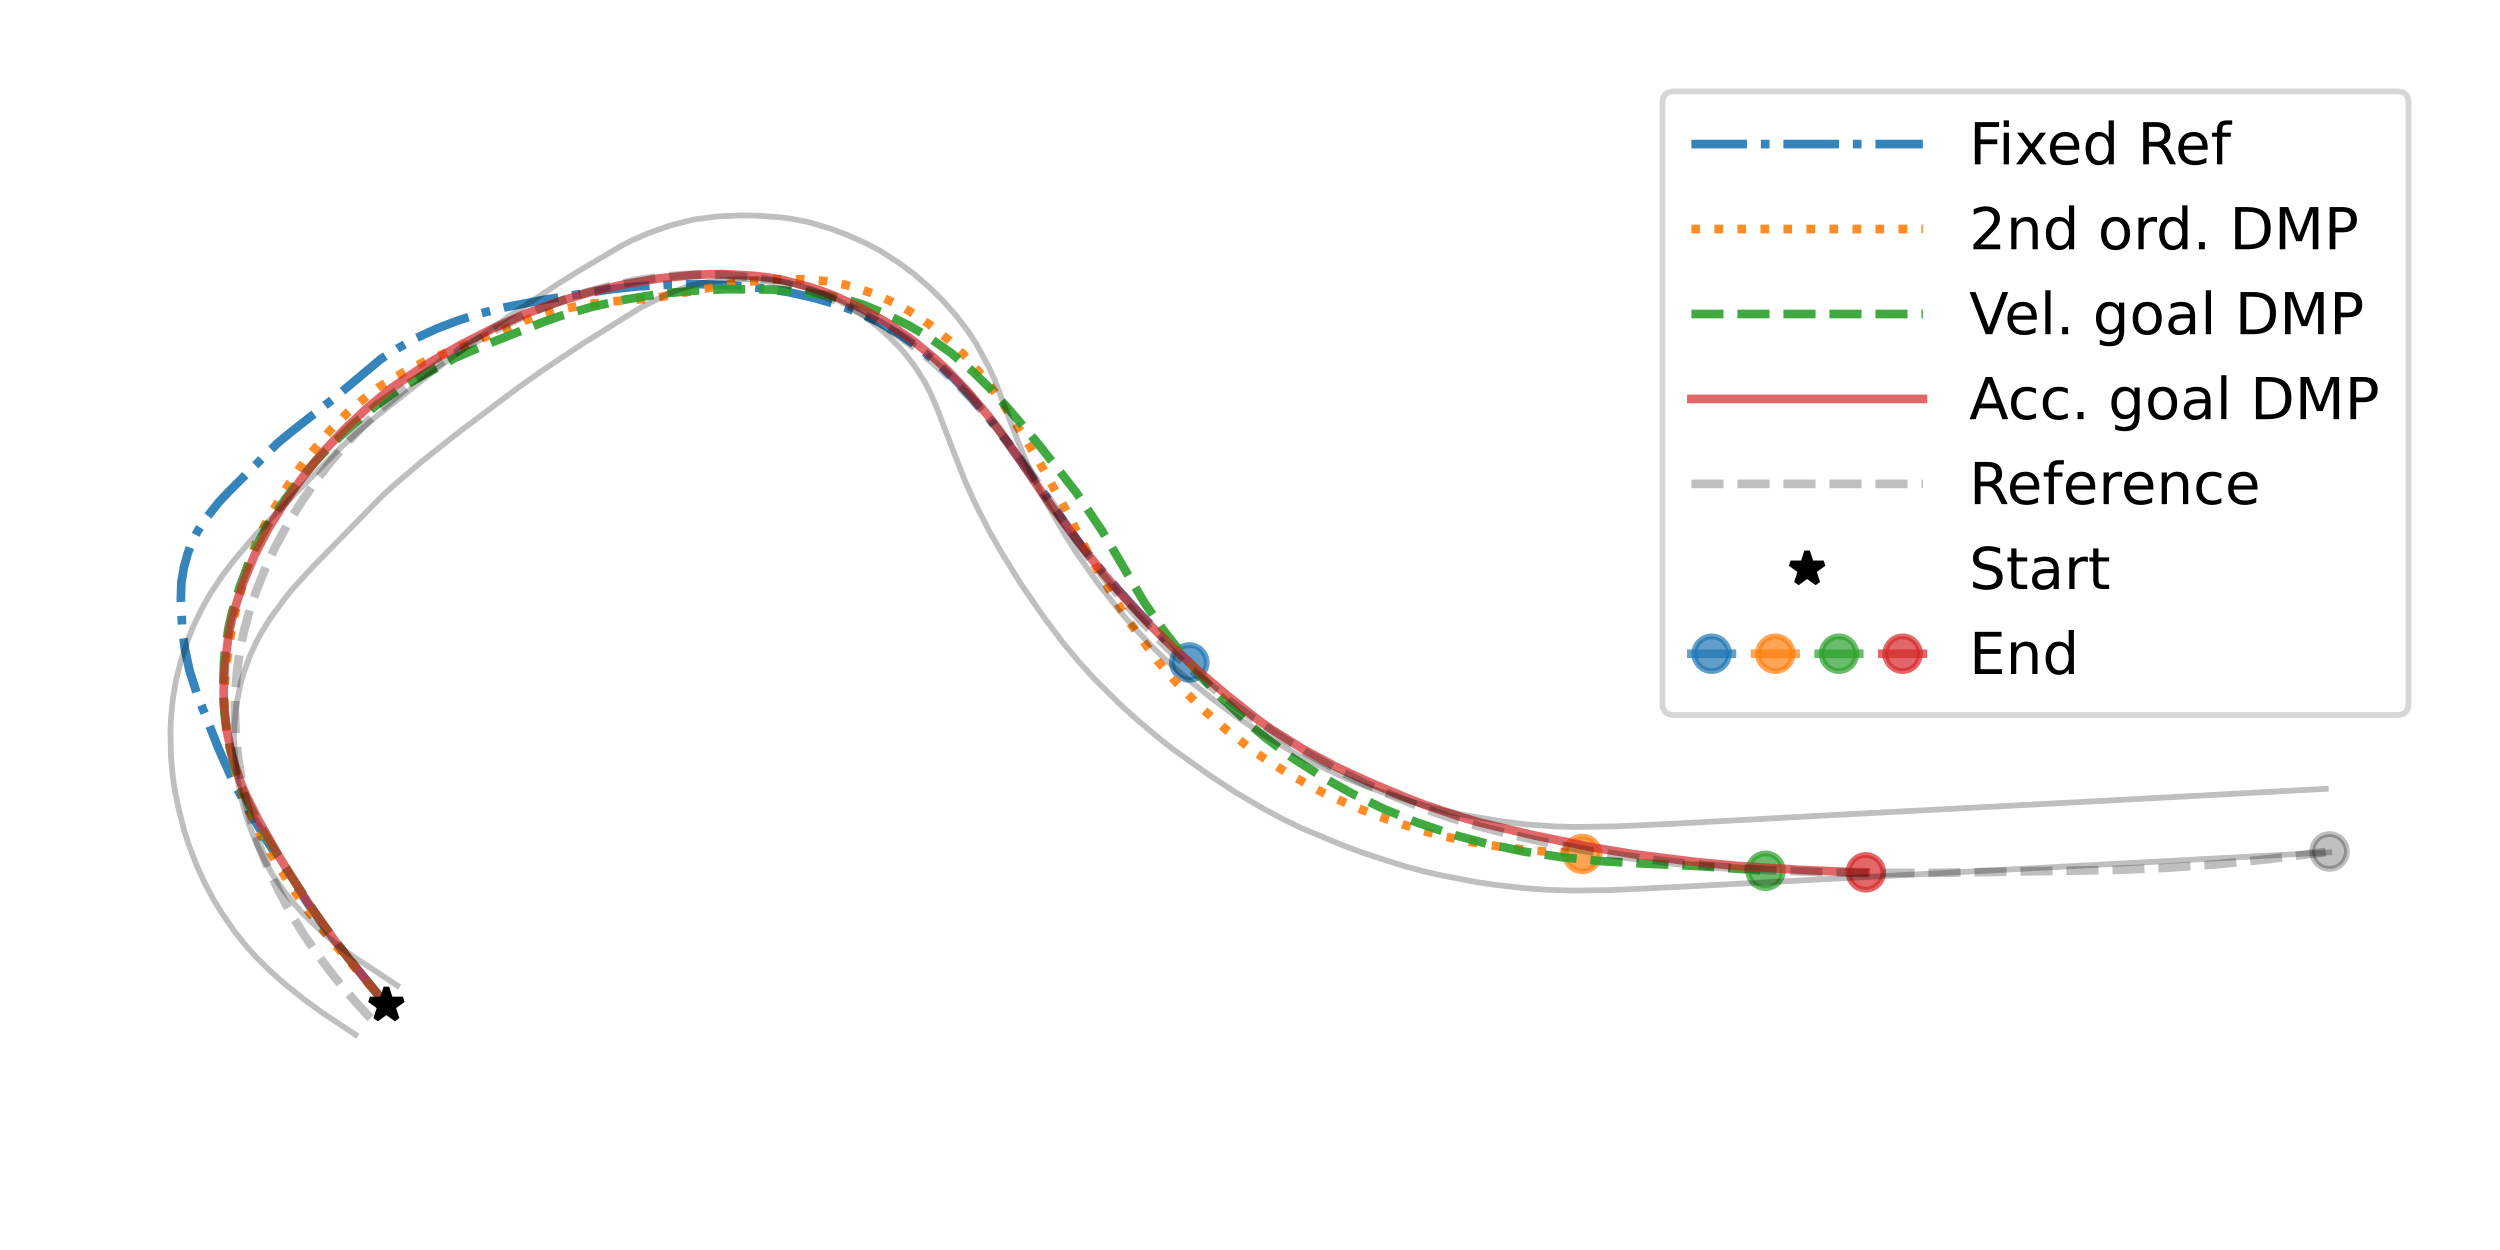 <?xml version="1.0" encoding="utf-8" standalone="no"?>
<!DOCTYPE svg PUBLIC "-//W3C//DTD SVG 1.1//EN"
  "http://www.w3.org/Graphics/SVG/1.1/DTD/svg11.dtd">
<!-- Created with matplotlib (https://matplotlib.org/) -->
<svg height="216pt" version="1.1" viewBox="0 0 432 216" width="432pt" xmlns="http://www.w3.org/2000/svg" xmlns:xlink="http://www.w3.org/1999/xlink">
 <defs>
  <style type="text/css">*{stroke-linecap:butt;stroke-linejoin:round;}</style>
 </defs>
 <g id="figure_1">
  <g id="patch_1">
   <path d="M 0 216 
L 432 216 
L 432 0 
L 0 0 
z
" style="fill:#ffffff;"/>
  </g>
  <g id="axes_1">
   <g id="matplotlib.axis_1"/>
   <g id="matplotlib.axis_2"/>
   <g id="line2d_1">
    <path clip-path="url(#p9b7f9b3bb3)" d="M 66.767 173.656 
L 59.767 165.003 
L 55.253 159.023 
L 53.174 156.096 
L 45.813 144.796 
L 42.696 139.509 
L 39.978 134.349 
L 37.677 129.149 
L 34.059 119.974 
L 32.75 115.911 
L 31.928 112.041 
L 31.485 108.42 
L 31.249 103.537 
L 31.339 100.66 
L 31.777 98.032 
L 32.418 95.721 
L 33.131 93.747 
L 34.17 91.74 
L 35.471 89.733 
L 37.771 86.821 
L 39.559 84.918 
L 48.015 76.519 
L 50.549 74.441 
L 57.446 69.043 
L 65.872 61.993 
L 68.83 60.135 
L 72.03 58.367 
L 75.5 56.77 
L 79.205 55.362 
L 83.115 54.136 
L 87.255 53.106 
L 93.699 51.856 
L 105.286 50.017 
L 110.204 49.495 
L 115.314 49.185 
L 120.593 49.094 
L 126.004 49.288 
L 131.276 49.757 
L 136.174 50.466 
L 140.659 51.474 
L 144.705 52.659 
L 148.362 53.997 
L 151.827 55.655 
L 155.331 57.684 
L 158.726 60.048 
L 162.03 62.754 
L 165.213 65.791 
L 168.279 69.123 
L 171.249 72.714 
L 174.152 76.561 
L 186.23 93.458 
L 189.664 97.772 
L 193.321 102.02 
L 197.153 106.229 
L 201.217 110.389 
L 205.512 114.469 
L 205.512 114.469 
" style="fill:none;stroke:#1f77b4;stroke-dasharray:9.6,2.4,1.5,2.4;stroke-dashoffset:0;stroke-opacity:0.9;stroke-width:1.5;"/>
   </g>
   <g id="line2d_2">
    <defs>
     <path d="M 0 3 
C 0.796 3 1.559 2.684 2.121 2.121 
C 2.684 1.559 3 0.796 3 0 
C 3 -0.796 2.684 -1.559 2.121 -2.121 
C 1.559 -2.684 0.796 -3 0 -3 
C -0.796 -3 -1.559 -2.684 -2.121 -2.121 
C -2.684 -1.559 -3 -0.796 -3 0 
C -3 0.796 -2.684 1.559 -2.121 2.121 
C -1.559 2.684 -0.796 3 0 3 
z
" id="m9857f3c26e" style="stroke:#1f77b4;stroke-opacity:0.7;"/>
    </defs>
    <g clip-path="url(#p9b7f9b3bb3)">
     <use style="fill:#1f77b4;fill-opacity:0.7;stroke:#1f77b4;stroke-opacity:0.7;" x="205.512" xlink:href="#m9857f3c26e" y="114.469"/>
    </g>
   </g>
   <g id="line2d_3">
    <path clip-path="url(#p9b7f9b3bb3)" d="M 66.767 173.656 
L 62.11 168.136 
L 57.69 163.026 
L 53.659 157.912 
L 51.818 155.403 
L 48.565 150.418 
L 45.725 145.623 
L 44.513 143.274 
L 42.483 138.679 
L 41.646 136.46 
L 40.918 134.151 
L 39.745 129.414 
L 39.306 127.14 
L 39.002 124.943 
L 38.818 122.737 
L 38.751 120.492 
L 38.805 118.217 
L 39.527 111.601 
L 40.38 106.904 
L 42.188 99.828 
L 42.901 97.464 
L 44.244 93.886 
L 46.126 90.031 
L 49.193 84.794 
L 51.526 81.225 
L 53.882 78.132 
L 57.147 74.244 
L 60.077 71.279 
L 63.954 68.001 
L 65.368 66.95 
L 69.485 64.478 
L 73.324 62.489 
L 86.595 57.116 
L 90.571 55.431 
L 94.065 54.255 
L 96.229 53.647 
L 100.712 52.727 
L 104.924 52.141 
L 112.676 51.573 
L 120.577 50.131 
L 125.221 49.223 
L 127.324 48.89 
L 133.145 48.301 
L 138.813 48.266 
L 142.447 48.55 
L 145.901 49.187 
L 147.797 49.673 
L 151.568 50.969 
L 155.28 52.707 
L 157.105 53.735 
L 160.657 56.112 
L 164.068 58.88 
L 167.282 62.047 
L 170.281 65.578 
L 173.074 69.418 
L 177.018 75.577 
L 179.561 79.802 
L 183.842 87.512 
L 188.644 96.759 
L 192.988 104.035 
L 195.172 107.506 
L 200.026 114.21 
L 203.442 118.129 
L 207.482 122.229 
L 211.88 126.086 
L 216.58 129.734 
L 219.053 131.451 
L 222.909 133.861 
L 228.29 136.816 
L 233.854 139.362 
L 239.668 141.588 
L 245.673 143.51 
L 248.736 144.331 
L 253.932 145.459 
L 260.317 146.468 
L 266.822 147.123 
L 273.424 147.558 
L 273.424 147.558 
" style="fill:none;stroke:#ff7f0e;stroke-dasharray:1.5,2.475;stroke-dashoffset:0;stroke-opacity:0.9;stroke-width:1.5;"/>
   </g>
   <g id="line2d_4">
    <defs>
     <path d="M 0 3 
C 0.796 3 1.559 2.684 2.121 2.121 
C 2.684 1.559 3 0.796 3 0 
C 3 -0.796 2.684 -1.559 2.121 -2.121 
C 1.559 -2.684 0.796 -3 0 -3 
C -0.796 -3 -1.559 -2.684 -2.121 -2.121 
C -2.684 -1.559 -3 -0.796 -3 0 
C -3 0.796 -2.684 1.559 -2.121 2.121 
C -1.559 2.684 -0.796 3 0 3 
z
" id="m2ccd99f56e" style="stroke:#ff7f0e;stroke-opacity:0.7;"/>
    </defs>
    <g clip-path="url(#p9b7f9b3bb3)">
     <use style="fill:#ff7f0e;fill-opacity:0.7;stroke:#ff7f0e;stroke-opacity:0.7;" x="273.424" xlink:href="#m2ccd99f56e" y="147.558"/>
    </g>
   </g>
   <g id="line2d_5">
    <path clip-path="url(#p9b7f9b3bb3)" d="M 66.767 173.656 
L 60.128 165.495 
L 56.344 160.449 
L 54.602 157.981 
L 48.972 149.339 
L 45.204 143.13 
L 42.971 138.93 
L 42.014 136.828 
L 40.516 132.535 
L 39.46 128.055 
L 38.797 123.446 
L 38.546 119.195 
L 38.704 114.432 
L 38.907 112.178 
L 39.508 108.366 
L 40.033 106.069 
L 41.411 101.462 
L 43.141 96.877 
L 44.132 94.687 
L 46.28 90.719 
L 48.72 87.045 
L 51.375 83.416 
L 54.367 79.887 
L 57.653 76.459 
L 61.226 73.138 
L 65.081 70.004 
L 69.248 67.11 
L 73.699 64.473 
L 78.779 61.773 
L 83.739 59.658 
L 94.159 55.535 
L 96.858 54.6 
L 102.386 52.998 
L 108.121 51.743 
L 114.025 50.778 
L 119.962 50.223 
L 125.586 49.972 
L 133.473 50.04 
L 138.296 50.417 
L 142.853 50.988 
L 146.969 51.99 
L 148.998 52.611 
L 153.077 54.277 
L 157.126 56.284 
L 160.421 58.23 
L 164.259 60.93 
L 167.93 64.038 
L 171.152 67.197 
L 174.518 70.942 
L 179.492 76.81 
L 185.947 85.064 
L 190.451 91.753 
L 197.802 104.218 
L 201.07 108.935 
L 204.677 113.525 
L 209.923 119.463 
L 216.396 125.562 
L 218.68 127.467 
L 223.484 131.076 
L 228.645 134.336 
L 233.553 137.09 
L 239.107 139.773 
L 244.898 142.145 
L 250.891 144.178 
L 257.073 145.834 
L 263.42 147.162 
L 269.914 148.127 
L 276.527 148.792 
L 283.232 149.186 
L 294.059 149.688 
L 305.091 150.465 
L 305.091 150.465 
" style="fill:none;stroke:#2ca02c;stroke-dasharray:5.55,2.4;stroke-dashoffset:0;stroke-opacity:0.9;stroke-width:1.5;"/>
   </g>
   <g id="line2d_6">
    <defs>
     <path d="M 0 3 
C 0.796 3 1.559 2.684 2.121 2.121 
C 2.684 1.559 3 0.796 3 0 
C 3 -0.796 2.684 -1.559 2.121 -2.121 
C 1.559 -2.684 0.796 -3 0 -3 
C -0.796 -3 -1.559 -2.684 -2.121 -2.121 
C -2.684 -1.559 -3 -0.796 -3 0 
C -3 0.796 -2.684 1.559 -2.121 2.121 
C -1.559 2.684 -0.796 3 0 3 
z
" id="m4ebbb47189" style="stroke:#2ca02c;stroke-opacity:0.7;"/>
    </defs>
    <g clip-path="url(#p9b7f9b3bb3)">
     <use style="fill:#2ca02c;fill-opacity:0.7;stroke:#2ca02c;stroke-opacity:0.7;" x="305.091" xlink:href="#m4ebbb47189" y="150.465"/>
    </g>
   </g>
   <g id="line2d_7">
    <path clip-path="url(#p9b7f9b3bb3)" d="M 66.767 173.656 
L 60.053 165.415 
L 58.047 162.831 
L 53.088 155.79 
L 48.492 148.464 
L 44.593 141.601 
L 42.432 137.207 
L 41.526 135.081 
L 40.124 130.663 
L 39.178 126.19 
L 38.709 121.717 
L 38.643 119.447 
L 38.857 114.778 
L 39.455 110.038 
L 39.924 107.662 
L 40.524 105.291 
L 42.076 100.565 
L 44.025 95.872 
L 46.334 91.395 
L 49.002 87.133 
L 51.969 82.911 
L 53.547 80.865 
L 55.771 78.165 
L 59.427 74.274 
L 63.413 70.536 
L 67.653 67.045 
L 72.198 63.944 
L 74.574 62.443 
L 79.935 59.419 
L 85.067 56.805 
L 90.396 54.394 
L 95.964 52.304 
L 101.731 50.549 
L 107.684 49.174 
L 113.738 48.125 
L 119.724 47.529 
L 122.546 47.385 
L 125.261 47.372 
L 130.465 47.678 
L 132.93 47.964 
L 135.34 48.4 
L 139.652 49.528 
L 141.936 50.263 
L 144.214 51.14 
L 148.756 53.226 
L 153.166 55.692 
L 157.424 58.596 
L 161.498 61.922 
L 163.459 63.724 
L 167.194 67.615 
L 170.746 71.829 
L 172.451 74.046 
L 176.783 80.27 
L 180.023 85.1 
L 181.705 87.484 
L 186.823 94.246 
L 190.616 99.067 
L 194.584 103.603 
L 198.369 107.663 
L 202.774 111.959 
L 207.371 116.196 
L 212.175 120.259 
L 217.159 124.211 
L 219.77 126.071 
L 225.215 129.475 
L 230.942 132.545 
L 236.907 135.298 
L 243.027 137.857 
L 246.151 139.068 
L 252.525 141.199 
L 255.756 142.151 
L 265.152 144.37 
L 275.373 146.466 
L 282.309 147.61 
L 292.916 148.942 
L 300.147 149.628 
L 311.159 150.322 
L 318.64 150.643 
L 322.41 150.739 
L 322.41 150.739 
" style="fill:none;stroke:#d62728;stroke-linecap:square;stroke-opacity:0.7;stroke-width:1.5;"/>
   </g>
   <g id="line2d_8">
    <defs>
     <path d="M 0 3 
C 0.796 3 1.559 2.684 2.121 2.121 
C 2.684 1.559 3 0.796 3 0 
C 3 -0.796 2.684 -1.559 2.121 -2.121 
C 1.559 -2.684 0.796 -3 0 -3 
C -0.796 -3 -1.559 -2.684 -2.121 -2.121 
C -2.684 -1.559 -3 -0.796 -3 0 
C -3 0.796 -2.684 1.559 -2.121 2.121 
C -1.559 2.684 -0.796 3 0 3 
z
" id="meed8861bb4" style="stroke:#d62728;stroke-opacity:0.7;"/>
    </defs>
    <g clip-path="url(#p9b7f9b3bb3)">
     <use style="fill:#d62728;fill-opacity:0.7;stroke:#d62728;stroke-opacity:0.7;" x="322.41" xlink:href="#meed8861bb4" y="150.739"/>
    </g>
   </g>
   <g id="line2d_9">
    <defs>
     <path d="M 0 -3 
L -0.674 -0.927 
L -2.853 -0.927 
L -1.09 0.354 
L -1.763 2.427 
L -0 1.146 
L 1.763 2.427 
L 1.09 0.354 
L 2.853 -0.927 
L 0.674 -0.927 
z
" id="m2d63440a5c" style="stroke:#000000;stroke-linejoin:bevel;"/>
    </defs>
    <g clip-path="url(#p9b7f9b3bb3)">
     <use style="stroke:#000000;stroke-linejoin:bevel;" x="66.767" xlink:href="#m2d63440a5c" y="173.656"/>
    </g>
   </g>
   <g id="line2d_10">
    <path clip-path="url(#p9b7f9b3bb3)" d="M 64.006 175.947 
L 60.707 172.305 
L 57.628 168.6 
L 54.788 164.854 
L 52.523 161.535 
L 50.189 157.693 
L 48.104 153.804 
L 46.263 149.878 
L 44.887 146.409 
L 43.713 142.916 
L 42.612 138.908 
L 41.76 134.895 
L 41.128 130.886 
L 40.732 126.888 
L 40.59 122.914 
L 40.667 119.466 
L 40.997 115.574 
L 41.49 112.221 
L 42.182 108.919 
L 43.074 105.683 
L 44.302 102.05 
L 45.915 98.027 
L 47.556 94.518 
L 49.651 90.659 
L 51.99 86.88 
L 54.544 83.177 
L 57.005 79.967 
L 59.988 76.466 
L 62.833 73.466 
L 66.245 70.236 
L 69.47 67.516 
L 72.851 64.926 
L 76.836 62.173 
L 80.509 59.846 
L 85.277 57.148 
L 89.213 55.172 
L 93.229 53.403 
L 97.299 51.842 
L 101.411 50.506 
L 105.551 49.406 
L 109.699 48.53 
L 113.324 47.966 
L 117.451 47.566 
L 121.541 47.416 
L 125.077 47.51 
L 129.067 47.865 
L 132.499 48.387 
L 136.345 49.211 
L 139.63 50.131 
L 142.818 51.256 
L 145.915 52.566 
L 149.369 54.291 
L 152.321 55.981 
L 155.583 58.128 
L 158.75 60.48 
L 161.819 63.022 
L 164.775 65.756 
L 167.965 69.039 
L 171.378 72.897 
L 174.668 76.953 
L 177.491 80.787 
L 181.743 86.988 
L 186.977 94.705 
L 190.324 99.173 
L 193.536 103.115 
L 196.929 106.972 
L 200.519 110.718 
L 204.297 114.344 
L 208.27 117.828 
L 212.436 121.157 
L 216.297 123.981 
L 221.301 127.343 
L 225.982 130.193 
L 230.811 132.88 
L 235.238 135.096 
L 239.785 137.123 
L 246.73 139.966 
L 250.882 141.391 
L 255.714 142.828 
L 261.86 144.402 
L 268.738 145.915 
L 275.087 147.102 
L 281.53 148.078 
L 290.02 149.109 
L 297.302 149.795 
L 305.338 150.336 
L 314.148 150.699 
L 323.061 150.854 
L 335.578 150.815 
L 365.494 150.318 
L 374.182 149.963 
L 382.905 149.361 
L 391.541 148.508 
L 401.205 147.321 
L 401.877 147.228 
L 401.877 147.228 
" style="fill:none;stroke:#000000;stroke-dasharray:5.55,2.4;stroke-dashoffset:0;stroke-opacity:0.25;stroke-width:1.5;"/>
   </g>
   <g id="line2d_11">
    <path clip-path="url(#p9b7f9b3bb3)" d="M 61.431 178.795 
L 55.726 175.02 
L 52.681 172.801 
L 49.169 170.008 
L 46.419 167.53 
L 44.243 165.353 
L 42.626 163.575 
L 40.573 161.017 
L 38.227 157.613 
L 36.935 155.499 
L 35.387 152.606 
L 34.039 149.666 
L 32.596 145.922 
L 31.858 143.607 
L 30.84 139.639 
L 30.183 136.412 
L 29.823 133.976 
L 29.542 130.728 
L 29.455 126.708 
L 29.536 124.274 
L 29.837 120.969 
L 30.388 117.653 
L 31.21 114.385 
L 32.518 110.42 
L 33.436 108.16 
L 34.803 105.316 
L 36.318 102.63 
L 38.479 99.383 
L 40.388 96.883 
L 43.958 92.673 
L 47.133 89.257 
L 58.895 77.31 
L 61.695 74.791 
L 65.136 71.853 
L 75.813 63.452 
L 80.634 59.841 
L 87.982 54.633 
L 96.089 49.26 
L 100.009 46.817 
L 107.561 42.364 
L 109.038 41.616 
L 112.068 40.284 
L 115.939 38.924 
L 119.834 37.932 
L 123.872 37.41 
L 128.03 37.224 
L 130.54 37.256 
L 134.704 37.539 
L 136.346 37.732 
L 139.557 38.343 
L 143.489 39.502 
L 146.622 40.683 
L 149.696 42.08 
L 151.942 43.249 
L 155.449 45.499 
L 158.077 47.466 
L 160.57 49.628 
L 162.965 51.99 
L 165.205 54.532 
L 167.253 57.22 
L 168.645 59.304 
L 170.876 63.462 
L 171.793 65.451 
L 175.631 75.582 
L 176.972 78.939 
L 178.735 82.891 
L 180.013 85.464 
L 183.947 92.265 
L 186.215 95.829 
L 189.824 100.919 
L 193.254 105.316 
L 195.544 107.985 
L 198.927 111.589 
L 201.459 114.053 
L 204.626 116.851 
L 209.529 120.794 
L 213.425 123.678 
L 218.019 126.764 
L 224.031 130.345 
L 225.891 131.329 
L 232.222 134.33 
L 236.74 136.13 
L 239.356 137.06 
L 245.996 139.162 
L 249.384 140.053 
L 252.807 140.799 
L 259.005 141.859 
L 263.815 142.465 
L 268.717 142.811 
L 272.32 142.899 
L 278.849 142.803 
L 289.004 142.349 
L 315.058 140.93 
L 360.304 138.547 
L 401.898 136.309 
L 401.898 136.309 
" style="fill:none;stroke:#000000;stroke-linecap:square;stroke-opacity:0.25;"/>
   </g>
   <g id="line2d_12">
    <path clip-path="url(#p9b7f9b3bb3)" d="M 68.642 170.297 
L 60.88 165.189 
L 58.593 163.499 
L 55.865 161.26 
L 52.414 157.939 
L 50.675 155.993 
L 49.053 153.936 
L 47.15 151.245 
L 45.864 148.954 
L 44.179 145.463 
L 43.013 142.46 
L 42.22 139.961 
L 41.57 137.395 
L 41.067 134.788 
L 40.808 132.824 
L 40.407 127.62 
L 40.516 125.098 
L 40.812 121.925 
L 41.576 118.13 
L 42.105 116.279 
L 43.204 113.311 
L 44.275 110.961 
L 45.226 109.195 
L 46.678 106.886 
L 49.117 103.546 
L 50.414 101.925 
L 54.175 97.818 
L 65.949 85.785 
L 68.069 83.85 
L 72.993 79.655 
L 79.197 74.745 
L 89.528 66.99 
L 93.618 64.095 
L 100.784 59.327 
L 110.754 53.116 
L 115.475 50.755 
L 117.913 49.809 
L 119.761 49.246 
L 122.239 48.715 
L 125.399 48.348 
L 127.978 48.219 
L 130.571 48.236 
L 133.149 48.402 
L 135.045 48.648 
L 137.505 49.168 
L 140.512 50.093 
L 142.904 51.009 
L 144.655 51.821 
L 147.451 53.385 
L 149.033 54.426 
L 151.509 56.319 
L 153.4 57.982 
L 155.216 59.783 
L 156.497 61.222 
L 158.051 63.253 
L 159.728 65.906 
L 160.662 67.667 
L 161.835 70.336 
L 164.79 78.088 
L 166.715 83.012 
L 168.564 87.138 
L 170.965 91.809 
L 173.185 95.705 
L 176.338 100.795 
L 180.249 106.481 
L 183.547 110.884 
L 186.567 114.512 
L 189.207 117.406 
L 193.627 121.78 
L 196.476 124.364 
L 200.555 127.793 
L 202.933 129.641 
L 209.037 133.991 
L 213.48 136.902 
L 218.131 139.634 
L 221.541 141.462 
L 225.024 143.157 
L 232.153 146.12 
L 235.74 147.45 
L 242.285 149.558 
L 246.012 150.559 
L 249.031 151.257 
L 255.14 152.43 
L 258.217 152.885 
L 263.61 153.489 
L 267.388 153.761 
L 271.829 153.893 
L 278.483 153.805 
L 290.339 153.239 
L 347.742 150.218 
L 402.489 147.287 
L 402.489 147.287 
" style="fill:none;stroke:#000000;stroke-linecap:square;stroke-opacity:0.25;"/>
   </g>
   <g id="line2d_13">
    <defs>
     <path d="M 0 3 
C 0.796 3 1.559 2.684 2.121 2.121 
C 2.684 1.559 3 0.796 3 0 
C 3 -0.796 2.684 -1.559 2.121 -2.121 
C 1.559 -2.684 0.796 -3 0 -3 
C -0.796 -3 -1.559 -2.684 -2.121 -2.121 
C -2.684 -1.559 -3 -0.796 -3 0 
C -3 0.796 -2.684 1.559 -2.121 2.121 
C -1.559 2.684 -0.796 3 0 3 
z
" id="m80b81ceb8d" style="stroke:#000000;stroke-opacity:0.25;"/>
    </defs>
    <g clip-path="url(#p9b7f9b3bb3)">
     <use style="fill-opacity:0.25;stroke:#000000;stroke-opacity:0.25;" x="402.545" xlink:href="#m80b81ceb8d" y="147.134"/>
    </g>
   </g>
   <g id="legend_1">
    <g id="patch_2">
     <path d="M 289.272 123.547 
L 414.2 123.547 
Q 416.2 123.547 416.2 121.547 
L 416.2 17.8 
Q 416.2 15.8 414.2 15.8 
L 289.272 15.8 
Q 287.272 15.8 287.272 17.8 
L 287.272 121.547 
Q 287.272 123.547 289.272 123.547 
z
" style="fill:#ffffff;opacity:0.8;stroke:#cccccc;stroke-linejoin:miter;"/>
    </g>
    <g id="line2d_14">
     <path d="M 292.272 24.898 
L 332.272 24.898 
" style="fill:none;stroke:#1f77b4;stroke-dasharray:9.6,2.4,1.5,2.4;stroke-dashoffset:0;stroke-opacity:0.9;stroke-width:1.5;"/>
    </g>
    <g id="line2d_15"/>
    <g id="text_1">
     <!-- Fixed Ref -->
     <g transform="translate(340.272 28.398)scale(0.1 -0.1)">
      <defs>
       <path d="M 9.812 72.906 
L 51.703 72.906 
L 51.703 64.594 
L 19.672 64.594 
L 19.672 43.109 
L 48.578 43.109 
L 48.578 34.812 
L 19.672 34.812 
L 19.672 0 
L 9.812 0 
z
" id="DejaVuSans-70"/>
       <path d="M 9.422 54.688 
L 18.406 54.688 
L 18.406 0 
L 9.422 0 
z
M 9.422 75.984 
L 18.406 75.984 
L 18.406 64.594 
L 9.422 64.594 
z
" id="DejaVuSans-105"/>
       <path d="M 54.891 54.688 
L 35.109 28.078 
L 55.906 0 
L 45.312 0 
L 29.391 21.484 
L 13.484 0 
L 2.875 0 
L 24.125 28.609 
L 4.688 54.688 
L 15.281 54.688 
L 29.781 35.203 
L 44.281 54.688 
z
" id="DejaVuSans-120"/>
       <path d="M 56.203 29.594 
L 56.203 25.203 
L 14.891 25.203 
Q 15.484 15.922 20.484 11.062 
Q 25.484 6.203 34.422 6.203 
Q 39.594 6.203 44.453 7.469 
Q 49.312 8.734 54.109 11.281 
L 54.109 2.781 
Q 49.266 0.734 44.188 -0.344 
Q 39.109 -1.422 33.891 -1.422 
Q 20.797 -1.422 13.156 6.188 
Q 5.516 13.812 5.516 26.812 
Q 5.516 40.234 12.766 48.109 
Q 20.016 56 32.328 56 
Q 43.359 56 49.781 48.891 
Q 56.203 41.797 56.203 29.594 
z
M 47.219 32.234 
Q 47.125 39.594 43.094 43.984 
Q 39.062 48.391 32.422 48.391 
Q 24.906 48.391 20.391 44.141 
Q 15.875 39.891 15.188 32.172 
z
" id="DejaVuSans-101"/>
       <path d="M 45.406 46.391 
L 45.406 75.984 
L 54.391 75.984 
L 54.391 0 
L 45.406 0 
L 45.406 8.203 
Q 42.578 3.328 38.25 0.953 
Q 33.938 -1.422 27.875 -1.422 
Q 17.969 -1.422 11.734 6.484 
Q 5.516 14.406 5.516 27.297 
Q 5.516 40.188 11.734 48.094 
Q 17.969 56 27.875 56 
Q 33.938 56 38.25 53.625 
Q 42.578 51.266 45.406 46.391 
z
M 14.797 27.297 
Q 14.797 17.391 18.875 11.75 
Q 22.953 6.109 30.078 6.109 
Q 37.203 6.109 41.297 11.75 
Q 45.406 17.391 45.406 27.297 
Q 45.406 37.203 41.297 42.844 
Q 37.203 48.484 30.078 48.484 
Q 22.953 48.484 18.875 42.844 
Q 14.797 37.203 14.797 27.297 
z
" id="DejaVuSans-100"/>
       <path id="DejaVuSans-32"/>
       <path d="M 44.391 34.188 
Q 47.562 33.109 50.562 29.594 
Q 53.562 26.078 56.594 19.922 
L 66.609 0 
L 56 0 
L 46.688 18.703 
Q 43.062 26.031 39.672 28.422 
Q 36.281 30.812 30.422 30.812 
L 19.672 30.812 
L 19.672 0 
L 9.812 0 
L 9.812 72.906 
L 32.078 72.906 
Q 44.578 72.906 50.734 67.672 
Q 56.891 62.453 56.891 51.906 
Q 56.891 45.016 53.688 40.469 
Q 50.484 35.938 44.391 34.188 
z
M 19.672 64.797 
L 19.672 38.922 
L 32.078 38.922 
Q 39.203 38.922 42.844 42.219 
Q 46.484 45.516 46.484 51.906 
Q 46.484 58.297 42.844 61.547 
Q 39.203 64.797 32.078 64.797 
z
" id="DejaVuSans-82"/>
       <path d="M 37.109 75.984 
L 37.109 68.5 
L 28.516 68.5 
Q 23.688 68.5 21.797 66.547 
Q 19.922 64.594 19.922 59.516 
L 19.922 54.688 
L 34.719 54.688 
L 34.719 47.703 
L 19.922 47.703 
L 19.922 0 
L 10.891 0 
L 10.891 47.703 
L 2.297 47.703 
L 2.297 54.688 
L 10.891 54.688 
L 10.891 58.5 
Q 10.891 67.625 15.141 71.797 
Q 19.391 75.984 28.609 75.984 
z
" id="DejaVuSans-102"/>
      </defs>
      <use xlink:href="#DejaVuSans-70"/>
      <use x="50.27" xlink:href="#DejaVuSans-105"/>
      <use x="78.053" xlink:href="#DejaVuSans-120"/>
      <use x="134.107" xlink:href="#DejaVuSans-101"/>
      <use x="195.631" xlink:href="#DejaVuSans-100"/>
      <use x="259.107" xlink:href="#DejaVuSans-32"/>
      <use x="290.895" xlink:href="#DejaVuSans-82"/>
      <use x="355.877" xlink:href="#DejaVuSans-101"/>
      <use x="417.4" xlink:href="#DejaVuSans-102"/>
     </g>
    </g>
    <g id="line2d_16">
     <path d="M 292.272 39.577 
L 332.272 39.577 
" style="fill:none;stroke:#ff7f0e;stroke-dasharray:1.5,2.475;stroke-dashoffset:0;stroke-opacity:0.9;stroke-width:1.5;"/>
    </g>
    <g id="line2d_17"/>
    <g id="text_2">
     <!-- 2nd ord. DMP -->
     <g transform="translate(340.272 43.077)scale(0.1 -0.1)">
      <defs>
       <path d="M 19.188 8.297 
L 53.609 8.297 
L 53.609 0 
L 7.328 0 
L 7.328 8.297 
Q 12.938 14.109 22.625 23.891 
Q 32.328 33.688 34.812 36.531 
Q 39.547 41.844 41.422 45.531 
Q 43.312 49.219 43.312 52.781 
Q 43.312 58.594 39.234 62.25 
Q 35.156 65.922 28.609 65.922 
Q 23.969 65.922 18.812 64.312 
Q 13.672 62.703 7.812 59.422 
L 7.812 69.391 
Q 13.766 71.781 18.938 73 
Q 24.125 74.219 28.422 74.219 
Q 39.75 74.219 46.484 68.547 
Q 53.219 62.891 53.219 53.422 
Q 53.219 48.922 51.531 44.891 
Q 49.859 40.875 45.406 35.406 
Q 44.188 33.984 37.641 27.219 
Q 31.109 20.453 19.188 8.297 
z
" id="DejaVuSans-50"/>
       <path d="M 54.891 33.016 
L 54.891 0 
L 45.906 0 
L 45.906 32.719 
Q 45.906 40.484 42.875 44.328 
Q 39.844 48.188 33.797 48.188 
Q 26.516 48.188 22.312 43.547 
Q 18.109 38.922 18.109 30.906 
L 18.109 0 
L 9.078 0 
L 9.078 54.688 
L 18.109 54.688 
L 18.109 46.188 
Q 21.344 51.125 25.703 53.562 
Q 30.078 56 35.797 56 
Q 45.219 56 50.047 50.172 
Q 54.891 44.344 54.891 33.016 
z
" id="DejaVuSans-110"/>
       <path d="M 30.609 48.391 
Q 23.391 48.391 19.188 42.75 
Q 14.984 37.109 14.984 27.297 
Q 14.984 17.484 19.156 11.844 
Q 23.344 6.203 30.609 6.203 
Q 37.797 6.203 41.984 11.859 
Q 46.188 17.531 46.188 27.297 
Q 46.188 37.016 41.984 42.703 
Q 37.797 48.391 30.609 48.391 
z
M 30.609 56 
Q 42.328 56 49.016 48.375 
Q 55.719 40.766 55.719 27.297 
Q 55.719 13.875 49.016 6.219 
Q 42.328 -1.422 30.609 -1.422 
Q 18.844 -1.422 12.172 6.219 
Q 5.516 13.875 5.516 27.297 
Q 5.516 40.766 12.172 48.375 
Q 18.844 56 30.609 56 
z
" id="DejaVuSans-111"/>
       <path d="M 41.109 46.297 
Q 39.594 47.172 37.812 47.578 
Q 36.031 48 33.891 48 
Q 26.266 48 22.188 43.047 
Q 18.109 38.094 18.109 28.812 
L 18.109 0 
L 9.078 0 
L 9.078 54.688 
L 18.109 54.688 
L 18.109 46.188 
Q 20.953 51.172 25.484 53.578 
Q 30.031 56 36.531 56 
Q 37.453 56 38.578 55.875 
Q 39.703 55.766 41.062 55.516 
z
" id="DejaVuSans-114"/>
       <path d="M 10.688 12.406 
L 21 12.406 
L 21 0 
L 10.688 0 
z
" id="DejaVuSans-46"/>
       <path d="M 19.672 64.797 
L 19.672 8.109 
L 31.594 8.109 
Q 46.688 8.109 53.688 14.938 
Q 60.688 21.781 60.688 36.531 
Q 60.688 51.172 53.688 57.984 
Q 46.688 64.797 31.594 64.797 
z
M 9.812 72.906 
L 30.078 72.906 
Q 51.266 72.906 61.172 64.094 
Q 71.094 55.281 71.094 36.531 
Q 71.094 17.672 61.125 8.828 
Q 51.172 0 30.078 0 
L 9.812 0 
z
" id="DejaVuSans-68"/>
       <path d="M 9.812 72.906 
L 24.516 72.906 
L 43.109 23.297 
L 61.812 72.906 
L 76.516 72.906 
L 76.516 0 
L 66.891 0 
L 66.891 64.016 
L 48.094 14.016 
L 38.188 14.016 
L 19.391 64.016 
L 19.391 0 
L 9.812 0 
z
" id="DejaVuSans-77"/>
       <path d="M 19.672 64.797 
L 19.672 37.406 
L 32.078 37.406 
Q 38.969 37.406 42.719 40.969 
Q 46.484 44.531 46.484 51.125 
Q 46.484 57.672 42.719 61.234 
Q 38.969 64.797 32.078 64.797 
z
M 9.812 72.906 
L 32.078 72.906 
Q 44.344 72.906 50.609 67.359 
Q 56.891 61.812 56.891 51.125 
Q 56.891 40.328 50.609 34.812 
Q 44.344 29.297 32.078 29.297 
L 19.672 29.297 
L 19.672 0 
L 9.812 0 
z
" id="DejaVuSans-80"/>
      </defs>
      <use xlink:href="#DejaVuSans-50"/>
      <use x="63.623" xlink:href="#DejaVuSans-110"/>
      <use x="127.002" xlink:href="#DejaVuSans-100"/>
      <use x="190.479" xlink:href="#DejaVuSans-32"/>
      <use x="222.266" xlink:href="#DejaVuSans-111"/>
      <use x="283.447" xlink:href="#DejaVuSans-114"/>
      <use x="322.811" xlink:href="#DejaVuSans-100"/>
      <use x="386.287" xlink:href="#DejaVuSans-46"/>
      <use x="418.074" xlink:href="#DejaVuSans-32"/>
      <use x="449.861" xlink:href="#DejaVuSans-68"/>
      <use x="526.863" xlink:href="#DejaVuSans-77"/>
      <use x="613.143" xlink:href="#DejaVuSans-80"/>
     </g>
    </g>
    <g id="line2d_18">
     <path d="M 292.272 54.255 
L 332.272 54.255 
" style="fill:none;stroke:#2ca02c;stroke-dasharray:5.55,2.4;stroke-dashoffset:0;stroke-opacity:0.9;stroke-width:1.5;"/>
    </g>
    <g id="line2d_19"/>
    <g id="text_3">
     <!-- Vel. goal DMP -->
     <g transform="translate(340.272 57.755)scale(0.1 -0.1)">
      <defs>
       <path d="M 28.609 0 
L 0.781 72.906 
L 11.078 72.906 
L 34.188 11.531 
L 57.328 72.906 
L 67.578 72.906 
L 39.797 0 
z
" id="DejaVuSans-86"/>
       <path d="M 9.422 75.984 
L 18.406 75.984 
L 18.406 0 
L 9.422 0 
z
" id="DejaVuSans-108"/>
       <path d="M 45.406 27.984 
Q 45.406 37.75 41.375 43.109 
Q 37.359 48.484 30.078 48.484 
Q 22.859 48.484 18.828 43.109 
Q 14.797 37.75 14.797 27.984 
Q 14.797 18.266 18.828 12.891 
Q 22.859 7.516 30.078 7.516 
Q 37.359 7.516 41.375 12.891 
Q 45.406 18.266 45.406 27.984 
z
M 54.391 6.781 
Q 54.391 -7.172 48.188 -13.984 
Q 42 -20.797 29.203 -20.797 
Q 24.469 -20.797 20.266 -20.094 
Q 16.062 -19.391 12.109 -17.922 
L 12.109 -9.188 
Q 16.062 -11.328 19.922 -12.344 
Q 23.781 -13.375 27.781 -13.375 
Q 36.625 -13.375 41.016 -8.766 
Q 45.406 -4.156 45.406 5.172 
L 45.406 9.625 
Q 42.625 4.781 38.281 2.391 
Q 33.938 0 27.875 0 
Q 17.828 0 11.672 7.656 
Q 5.516 15.328 5.516 27.984 
Q 5.516 40.672 11.672 48.328 
Q 17.828 56 27.875 56 
Q 33.938 56 38.281 53.609 
Q 42.625 51.219 45.406 46.391 
L 45.406 54.688 
L 54.391 54.688 
z
" id="DejaVuSans-103"/>
       <path d="M 34.281 27.484 
Q 23.391 27.484 19.188 25 
Q 14.984 22.516 14.984 16.5 
Q 14.984 11.719 18.141 8.906 
Q 21.297 6.109 26.703 6.109 
Q 34.188 6.109 38.703 11.406 
Q 43.219 16.703 43.219 25.484 
L 43.219 27.484 
z
M 52.203 31.203 
L 52.203 0 
L 43.219 0 
L 43.219 8.297 
Q 40.141 3.328 35.547 0.953 
Q 30.953 -1.422 24.312 -1.422 
Q 15.922 -1.422 10.953 3.297 
Q 6 8.016 6 15.922 
Q 6 25.141 12.172 29.828 
Q 18.359 34.516 30.609 34.516 
L 43.219 34.516 
L 43.219 35.406 
Q 43.219 41.609 39.141 45 
Q 35.062 48.391 27.688 48.391 
Q 23 48.391 18.547 47.266 
Q 14.109 46.141 10.016 43.891 
L 10.016 52.203 
Q 14.938 54.109 19.578 55.047 
Q 24.219 56 28.609 56 
Q 40.484 56 46.344 49.844 
Q 52.203 43.703 52.203 31.203 
z
" id="DejaVuSans-97"/>
      </defs>
      <use xlink:href="#DejaVuSans-86"/>
      <use x="60.658" xlink:href="#DejaVuSans-101"/>
      <use x="122.182" xlink:href="#DejaVuSans-108"/>
      <use x="149.965" xlink:href="#DejaVuSans-46"/>
      <use x="181.752" xlink:href="#DejaVuSans-32"/>
      <use x="213.539" xlink:href="#DejaVuSans-103"/>
      <use x="277.016" xlink:href="#DejaVuSans-111"/>
      <use x="338.197" xlink:href="#DejaVuSans-97"/>
      <use x="399.477" xlink:href="#DejaVuSans-108"/>
      <use x="427.26" xlink:href="#DejaVuSans-32"/>
      <use x="459.047" xlink:href="#DejaVuSans-68"/>
      <use x="536.049" xlink:href="#DejaVuSans-77"/>
      <use x="622.328" xlink:href="#DejaVuSans-80"/>
     </g>
    </g>
    <g id="line2d_20">
     <path d="M 292.272 68.933 
L 332.272 68.933 
" style="fill:none;stroke:#d62728;stroke-linecap:square;stroke-opacity:0.7;stroke-width:1.5;"/>
    </g>
    <g id="line2d_21"/>
    <g id="text_4">
     <!-- Acc. goal DMP -->
     <g transform="translate(340.272 72.433)scale(0.1 -0.1)">
      <defs>
       <path d="M 34.188 63.188 
L 20.797 26.906 
L 47.609 26.906 
z
M 28.609 72.906 
L 39.797 72.906 
L 67.578 0 
L 57.328 0 
L 50.688 18.703 
L 17.828 18.703 
L 11.188 0 
L 0.781 0 
z
" id="DejaVuSans-65"/>
       <path d="M 48.781 52.594 
L 48.781 44.188 
Q 44.969 46.297 41.141 47.344 
Q 37.312 48.391 33.406 48.391 
Q 24.656 48.391 19.812 42.844 
Q 14.984 37.312 14.984 27.297 
Q 14.984 17.281 19.812 11.734 
Q 24.656 6.203 33.406 6.203 
Q 37.312 6.203 41.141 7.25 
Q 44.969 8.297 48.781 10.406 
L 48.781 2.094 
Q 45.016 0.344 40.984 -0.531 
Q 36.969 -1.422 32.422 -1.422 
Q 20.062 -1.422 12.781 6.344 
Q 5.516 14.109 5.516 27.297 
Q 5.516 40.672 12.859 48.328 
Q 20.219 56 33.016 56 
Q 37.156 56 41.109 55.141 
Q 45.062 54.297 48.781 52.594 
z
" id="DejaVuSans-99"/>
      </defs>
      <use xlink:href="#DejaVuSans-65"/>
      <use x="66.658" xlink:href="#DejaVuSans-99"/>
      <use x="121.639" xlink:href="#DejaVuSans-99"/>
      <use x="176.619" xlink:href="#DejaVuSans-46"/>
      <use x="208.406" xlink:href="#DejaVuSans-32"/>
      <use x="240.193" xlink:href="#DejaVuSans-103"/>
      <use x="303.67" xlink:href="#DejaVuSans-111"/>
      <use x="364.852" xlink:href="#DejaVuSans-97"/>
      <use x="426.131" xlink:href="#DejaVuSans-108"/>
      <use x="453.914" xlink:href="#DejaVuSans-32"/>
      <use x="485.701" xlink:href="#DejaVuSans-68"/>
      <use x="562.703" xlink:href="#DejaVuSans-77"/>
      <use x="648.982" xlink:href="#DejaVuSans-80"/>
     </g>
    </g>
    <g id="line2d_22">
     <path d="M 292.272 83.611 
L 332.272 83.611 
" style="fill:none;stroke:#000000;stroke-dasharray:5.55,2.4;stroke-dashoffset:0;stroke-opacity:0.25;stroke-width:1.5;"/>
    </g>
    <g id="line2d_23"/>
    <g id="text_5">
     <!-- Reference -->
     <g transform="translate(340.272 87.111)scale(0.1 -0.1)">
      <use xlink:href="#DejaVuSans-82"/>
      <use x="64.982" xlink:href="#DejaVuSans-101"/>
      <use x="126.506" xlink:href="#DejaVuSans-102"/>
      <use x="161.711" xlink:href="#DejaVuSans-101"/>
      <use x="223.234" xlink:href="#DejaVuSans-114"/>
      <use x="262.098" xlink:href="#DejaVuSans-101"/>
      <use x="323.621" xlink:href="#DejaVuSans-110"/>
      <use x="387" xlink:href="#DejaVuSans-99"/>
      <use x="441.98" xlink:href="#DejaVuSans-101"/>
     </g>
    </g>
    <g id="line2d_24"/>
    <g id="line2d_25">
     <g>
      <use style="stroke:#000000;stroke-linejoin:bevel;" x="312.272" xlink:href="#m2d63440a5c" y="98.289"/>
     </g>
    </g>
    <g id="text_6">
     <!-- Start -->
     <g transform="translate(340.272 101.789)scale(0.1 -0.1)">
      <defs>
       <path d="M 53.516 70.516 
L 53.516 60.891 
Q 47.906 63.578 42.922 64.891 
Q 37.938 66.219 33.297 66.219 
Q 25.25 66.219 20.875 63.094 
Q 16.5 59.969 16.5 54.203 
Q 16.5 49.359 19.406 46.891 
Q 22.312 44.438 30.422 42.922 
L 36.375 41.703 
Q 47.406 39.594 52.656 34.297 
Q 57.906 29 57.906 20.125 
Q 57.906 9.516 50.797 4.047 
Q 43.703 -1.422 29.984 -1.422 
Q 24.812 -1.422 18.969 -0.25 
Q 13.141 0.922 6.891 3.219 
L 6.891 13.375 
Q 12.891 10.016 18.656 8.297 
Q 24.422 6.594 29.984 6.594 
Q 38.422 6.594 43.016 9.906 
Q 47.609 13.234 47.609 19.391 
Q 47.609 24.75 44.312 27.781 
Q 41.016 30.812 33.5 32.328 
L 27.484 33.5 
Q 16.453 35.688 11.516 40.375 
Q 6.594 45.062 6.594 53.422 
Q 6.594 63.094 13.406 68.656 
Q 20.219 74.219 32.172 74.219 
Q 37.312 74.219 42.625 73.281 
Q 47.953 72.359 53.516 70.516 
z
" id="DejaVuSans-83"/>
       <path d="M 18.312 70.219 
L 18.312 54.688 
L 36.812 54.688 
L 36.812 47.703 
L 18.312 47.703 
L 18.312 18.016 
Q 18.312 11.328 20.141 9.422 
Q 21.969 7.516 27.594 7.516 
L 36.812 7.516 
L 36.812 0 
L 27.594 0 
Q 17.188 0 13.234 3.875 
Q 9.281 7.766 9.281 18.016 
L 9.281 47.703 
L 2.688 47.703 
L 2.688 54.688 
L 9.281 54.688 
L 9.281 70.219 
z
" id="DejaVuSans-116"/>
      </defs>
      <use xlink:href="#DejaVuSans-83"/>
      <use x="63.477" xlink:href="#DejaVuSans-116"/>
      <use x="102.686" xlink:href="#DejaVuSans-97"/>
      <use x="163.965" xlink:href="#DejaVuSans-114"/>
      <use x="205.078" xlink:href="#DejaVuSans-116"/>
     </g>
    </g>
    <g id="line2d_26">
     <path d="M 292.272 112.967 
L 299.272 112.967 
" style="fill:none;stroke:#1f77b4;stroke-linecap:square;stroke-opacity:0.7;stroke-width:1.5;"/>
    </g>
    <g id="line2d_27">
     <g>
      <use style="fill:#1f77b4;fill-opacity:0.7;stroke:#1f77b4;stroke-opacity:0.7;" x="295.772" xlink:href="#m9857f3c26e" y="112.967"/>
     </g>
    </g>
    <g id="line2d_28">
     <path d="M 303.272 112.967 
L 310.272 112.967 
" style="fill:none;stroke:#ff7f0e;stroke-linecap:square;stroke-opacity:0.7;stroke-width:1.5;"/>
    </g>
    <g id="line2d_29">
     <g>
      <use style="fill:#ff7f0e;fill-opacity:0.7;stroke:#ff7f0e;stroke-opacity:0.7;" x="306.772" xlink:href="#m2ccd99f56e" y="112.967"/>
     </g>
    </g>
    <g id="line2d_30">
     <path d="M 314.272 112.967 
L 321.272 112.967 
" style="fill:none;stroke:#2ca02c;stroke-linecap:square;stroke-opacity:0.7;stroke-width:1.5;"/>
    </g>
    <g id="line2d_31">
     <g>
      <use style="fill:#2ca02c;fill-opacity:0.7;stroke:#2ca02c;stroke-opacity:0.7;" x="317.772" xlink:href="#m4ebbb47189" y="112.967"/>
     </g>
    </g>
    <g id="line2d_32">
     <path d="M 325.272 112.967 
L 332.272 112.967 
" style="fill:none;stroke:#d62728;stroke-linecap:square;stroke-opacity:0.7;stroke-width:1.5;"/>
    </g>
    <g id="line2d_33">
     <g>
      <use style="fill:#d62728;fill-opacity:0.7;stroke:#d62728;stroke-opacity:0.7;" x="328.772" xlink:href="#meed8861bb4" y="112.967"/>
     </g>
    </g>
    <g id="text_7">
     <!-- End -->
     <g transform="translate(340.272 116.467)scale(0.1 -0.1)">
      <defs>
       <path d="M 9.812 72.906 
L 55.906 72.906 
L 55.906 64.594 
L 19.672 64.594 
L 19.672 43.016 
L 54.391 43.016 
L 54.391 34.719 
L 19.672 34.719 
L 19.672 8.297 
L 56.781 8.297 
L 56.781 0 
L 9.812 0 
z
" id="DejaVuSans-69"/>
      </defs>
      <use xlink:href="#DejaVuSans-69"/>
      <use x="63.184" xlink:href="#DejaVuSans-110"/>
      <use x="126.562" xlink:href="#DejaVuSans-100"/>
     </g>
    </g>
   </g>
  </g>
 </g>
 <defs>
  <clipPath id="p9b7f9b3bb3">
   <rect height="194.4" width="410.4" x="10.8" y="10.8"/>
  </clipPath>
 </defs>
</svg>
